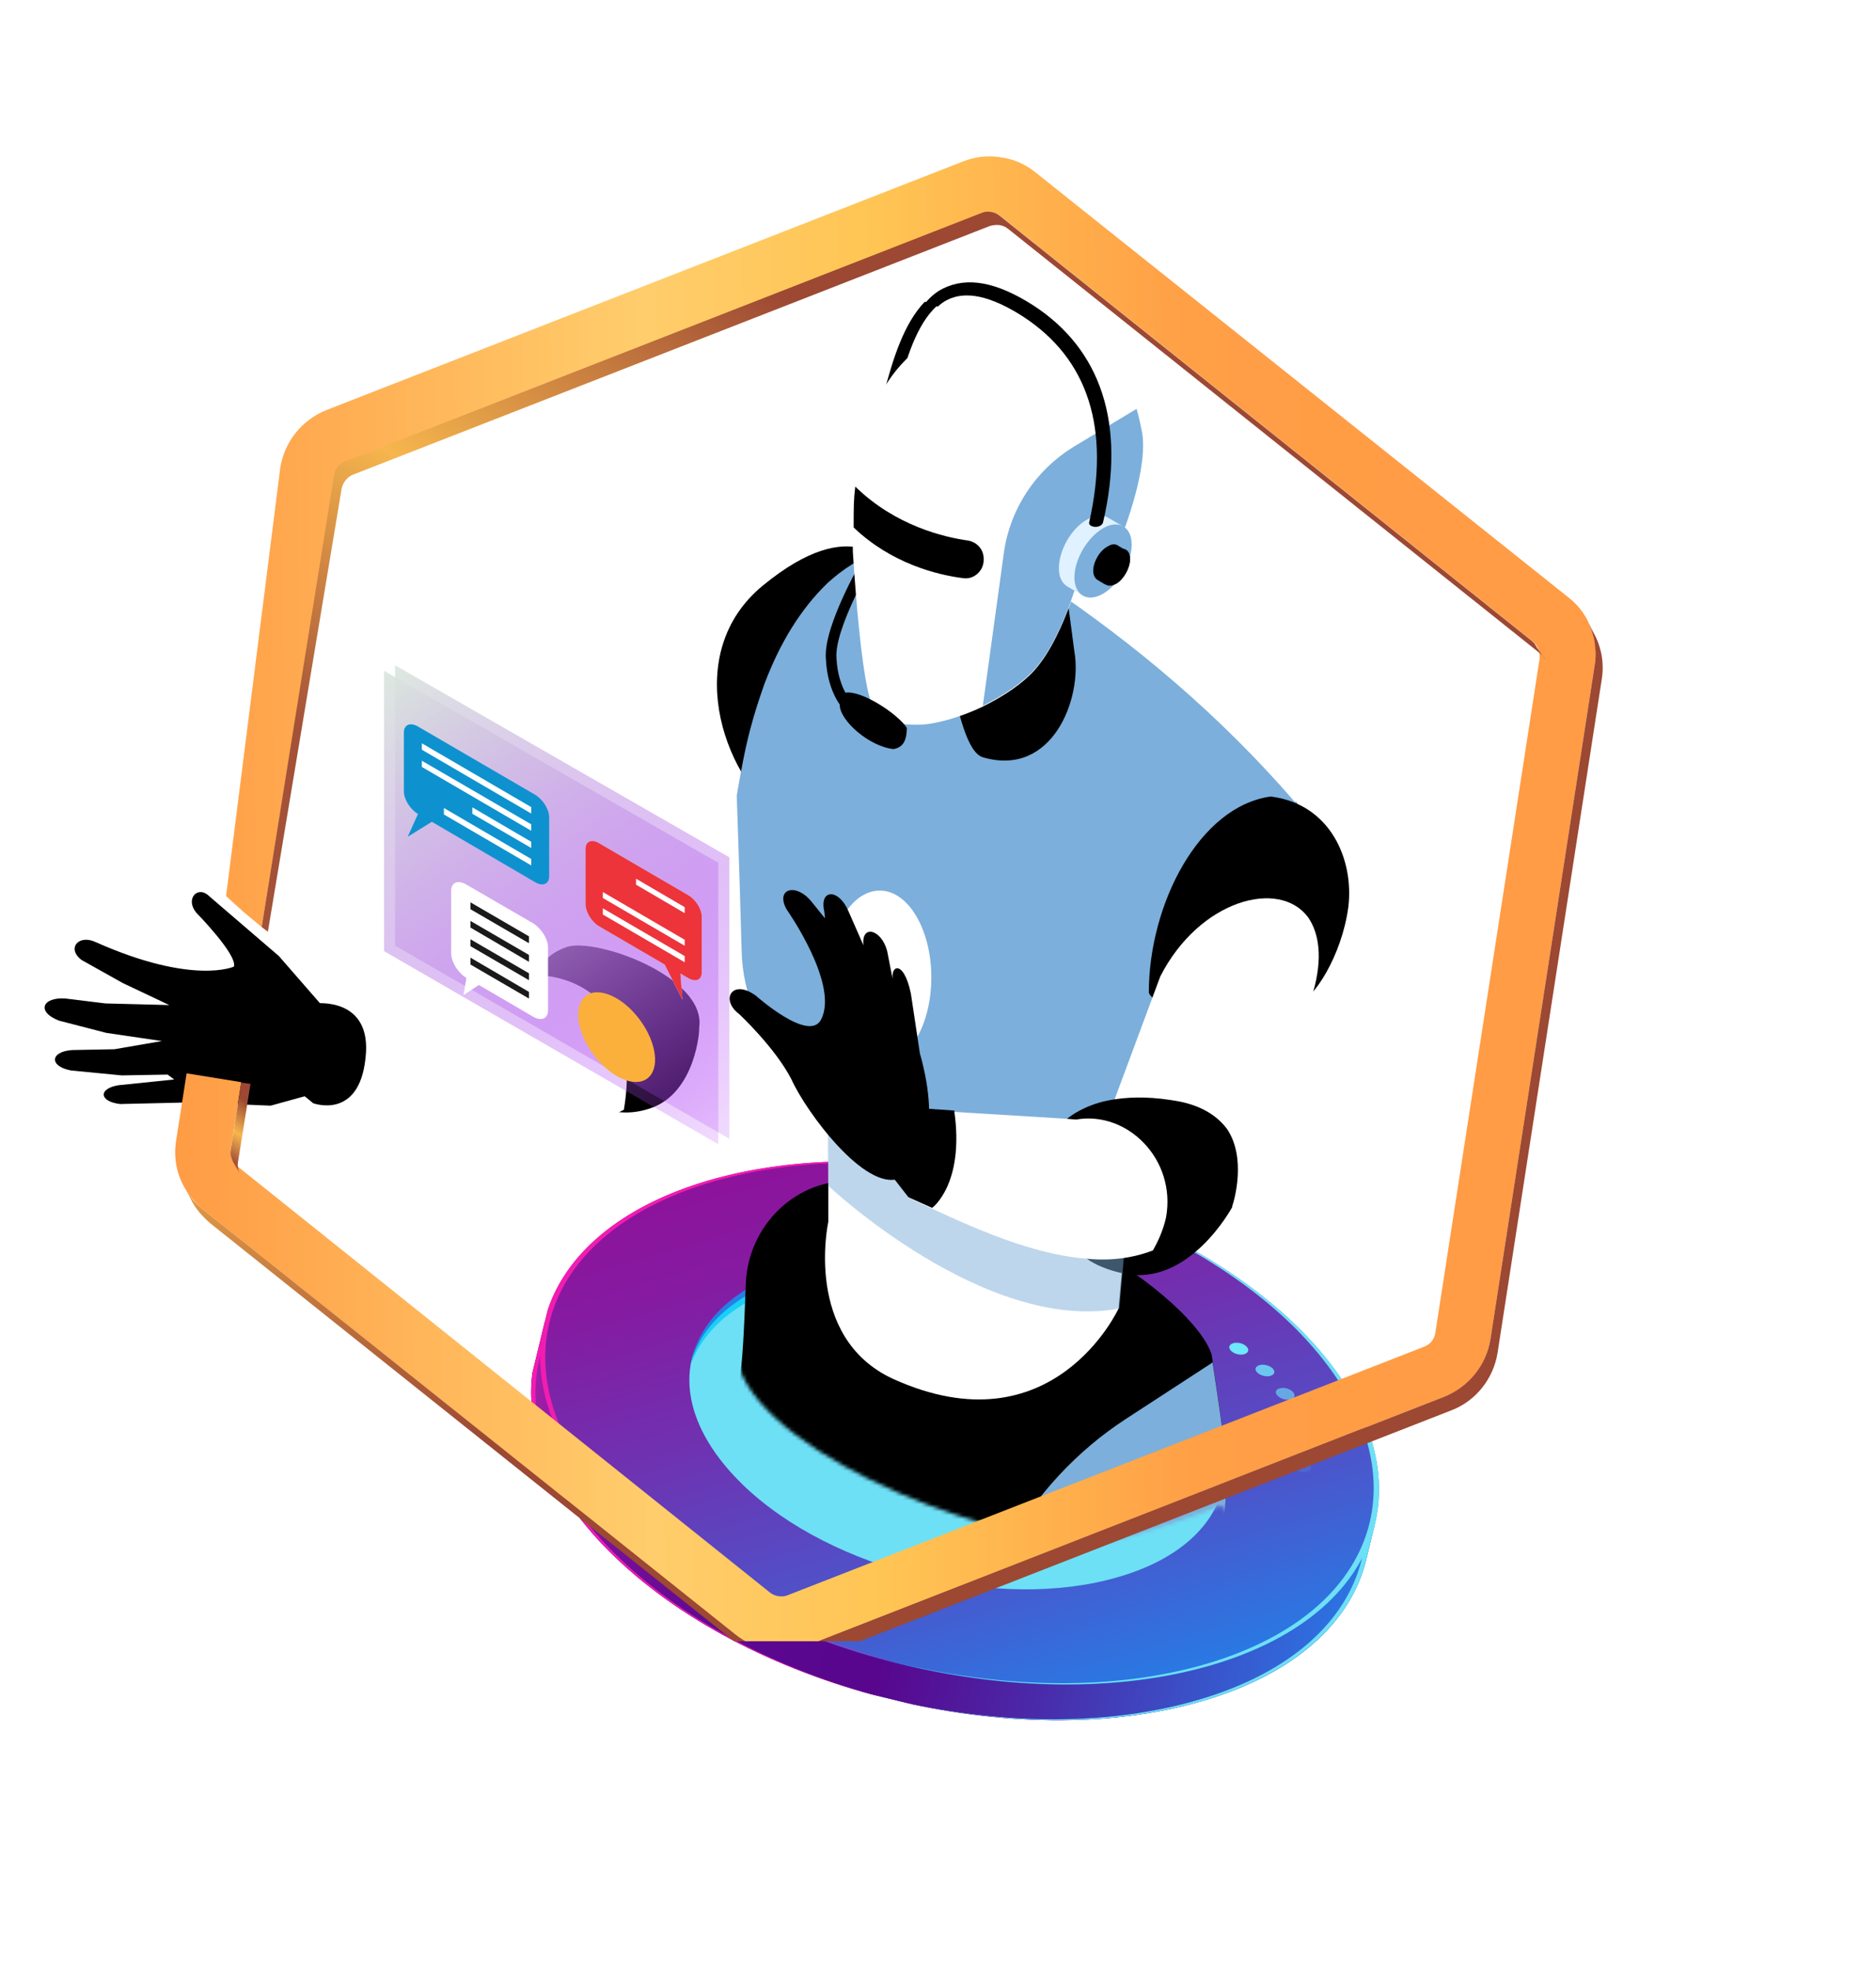 <svg width="506" height="531" viewBox="0 0 506 531" fill="none" xmlns="http://www.w3.org/2000/svg">
<g clip-path="url(#clip0_168_2)">
<path d="M368.48 420.534L370.811 410.989L350.969 406.143C347.947 402.034 344.476 397.927 340.215 393.852C302.71 357.833 231.784 340.512 181.793 355.163C176.238 356.841 171.16 358.86 166.583 361.113L146.741 356.268L144.384 365.919C140.317 382.57 147.228 401.902 165.993 419.858C203.498 455.877 274.424 473.198 324.415 458.547C349.476 451.182 364.414 437.185 368.48 420.534Z" fill="url(#paint0_linear_168_2)"/>
<path d="M368.48 420.534L370.811 410.989L350.969 406.143C347.947 402.034 344.476 397.927 340.215 393.852C302.71 357.833 231.784 340.512 181.793 355.163C176.238 356.841 171.16 358.86 166.583 361.113L146.741 356.268L144.384 365.919C140.317 382.57 147.228 401.902 165.993 419.858C203.498 455.877 274.424 473.198 324.415 458.547C349.476 451.182 364.414 437.185 368.48 420.534Z" fill="url(#paint1_linear_168_2)"/>
<path d="M182.954 355.446C177.399 357.124 172.321 359.143 167.744 361.397L166.583 361.113C171.16 358.86 176.133 356.815 181.793 355.163C206.959 347.823 237.327 348.496 266.22 355.665C237.723 348.705 207.778 348.135 182.954 355.446Z" fill="#6DE0F6"/>
<path d="M147.902 356.551L145.545 366.203C141.478 382.854 148.388 402.185 167.154 420.142C185.814 438.072 212.651 451.37 241.148 458.329C212.309 451.398 184.944 437.972 165.993 419.858C147.253 401.796 140.317 382.57 144.384 365.919L146.741 356.268L147.902 356.551Z" fill="#F21CB1"/>
<path d="M242.952 448.655C181.106 433.551 138.078 392.2 146.847 356.293C155.616 320.387 212.861 303.524 274.707 318.628C336.553 333.731 379.581 375.083 370.812 410.989C362.043 446.895 304.799 463.759 242.952 448.655Z" fill="url(#paint2_linear_168_2)"/>
<path d="M190.912 318.28C215.973 310.915 246.552 311.64 275.34 318.782C246.922 311.955 216.977 311.385 192.178 318.59C142.293 333.267 132.243 374.417 169.748 410.436C188.408 428.367 215.166 441.532 243.637 448.597C214.692 441.641 187.327 428.215 168.376 410.101C130.845 374.188 140.895 333.038 190.912 318.28Z" fill="#F21CB1"/>
<path d="M369.651 410.705L367.294 420.357C363.227 437.008 348.184 450.978 323.254 458.264C298.43 465.575 268.484 465.005 239.987 458.045C268.775 465.188 299.248 465.887 324.415 458.547C349.371 451.156 364.414 437.185 368.455 420.64L370.812 410.989L369.651 410.705Z" fill="#6DE0F6"/>
<path d="M349.229 356.944C330.278 338.83 302.913 325.404 273.968 318.447C302.439 325.513 329.171 338.784 347.856 356.609C385.336 392.733 375.286 433.884 325.4 448.561C300.576 455.872 270.762 455.222 242.239 448.368C271.132 455.537 301.606 456.236 326.772 448.896C376.764 434.245 386.813 393.094 349.229 356.944Z" fill="#6DE0F6"/>
<path d="M301.708 425.131C269.776 434.527 224.498 423.47 200.491 400.412C189.269 389.58 184.58 378.096 186.276 367.946C188.129 357.609 198.496 347.217 215.37 342.235C247.302 332.838 290.998 343.509 315.004 366.567C327.788 378.792 332.958 391.967 329.237 403.083C325.984 412.741 316.635 420.797 301.708 425.131Z" fill="#6DE0F6"/>
<path d="M245.837 371.815C255.103 369.133 267.768 372.226 274.756 378.877C278.461 382.479 280.006 386.228 278.887 389.439C277.976 392.251 275.166 394.599 270.928 395.924C261.662 398.606 248.469 395.384 241.481 388.732C238.226 385.577 236.814 382.198 237.408 379.309C237.922 376.288 240.888 373.303 245.837 371.815ZM242.903 388.405C249.229 394.558 261.367 397.522 269.817 394.978C273.792 393.814 276.208 391.706 277.172 389.132C278.214 386.24 276.723 382.729 273.387 379.442C267.061 373.289 255.346 370.428 246.896 372.972C242.421 374.352 239.639 377.044 239.176 379.853C238.66 382.424 239.912 385.54 242.903 388.405Z" fill="#18D0F7"/>
<path d="M245.837 371.815C255.103 369.133 267.768 372.226 274.756 378.877C278.461 382.479 280.006 386.228 278.887 389.439C277.976 392.251 275.166 394.599 270.928 395.924C261.662 398.606 248.469 395.384 241.481 388.732C238.226 385.577 236.814 382.198 237.408 379.309C237.922 376.288 240.888 373.303 245.837 371.815ZM242.903 388.405C249.229 394.558 261.367 397.522 269.817 394.978C273.792 393.814 276.208 391.706 277.172 389.132C278.214 386.24 276.723 382.729 273.387 379.442C267.061 373.289 255.346 370.428 246.896 372.972C242.421 374.352 239.639 377.044 239.176 379.853C238.66 382.424 239.912 385.54 242.903 388.405Z" fill="#18D0F7"/>
<path d="M314.996 370.723C290.989 347.666 245.711 336.608 213.779 346.004C198.852 350.338 189.609 358.42 186.224 368.158C188.046 356.578 199.629 347.157 216.609 342.2C248.567 332.698 291.605 343.77 315.611 366.828C328.369 379.159 332.958 391.967 329.237 403.083C330.827 392.908 326.244 381.449 314.996 370.723Z" fill="#18D0F7"/>
<path d="M315.54 368.496C291.533 345.438 246.255 334.381 214.323 343.777C198.896 348.326 189.444 356.807 186.509 366.991C188.755 355.964 198.441 346.529 214.815 341.762C246.747 332.366 292.025 343.423 316.032 366.481C328.445 378.391 332.718 391.122 329.522 401.917C331.612 391.526 327.133 379.643 315.54 368.496Z" fill="#267FE5"/>
<path d="M335.757 362.644C334.699 361.937 333.064 361.762 332.144 362.324C331.224 362.886 331.439 363.838 332.497 364.545C333.554 365.253 335.189 365.428 336.109 364.866C337.029 364.304 336.814 363.352 335.757 362.644Z" fill="#6EE8FC"/>
<path opacity="0.8" d="M343.19 368.843C342.264 368.055 340.681 367.668 339.576 368.072C338.471 368.477 338.369 369.351 339.189 370.113C340.115 370.901 341.698 371.288 342.804 370.884C343.909 370.479 344.011 369.605 343.19 368.843Z" fill="#6EE8FC"/>
<path opacity="0.6" d="M348.86 375.397C348.171 374.554 346.639 373.956 345.454 374.228C344.19 374.369 343.746 375.272 344.435 376.114C345.124 376.957 346.655 377.556 347.84 377.283C349.104 377.142 349.523 376.345 348.86 375.397Z" fill="#6EE8FC"/>
<path opacity="0.4" d="M352.632 382.387C352.286 381.516 350.781 380.811 349.436 380.82C348.092 380.829 347.357 381.548 347.704 382.42C348.05 383.291 349.555 383.996 350.9 383.987C352.244 383.978 352.979 383.258 352.632 382.387Z" fill="#6EE8FC"/>
<path opacity="0.2" d="M354.191 389.286C354.056 388.466 352.813 387.601 351.39 387.478C349.966 387.355 348.94 387.891 349.049 388.817C349.185 389.637 350.427 390.502 351.851 390.625C353.275 390.748 354.327 390.106 354.191 389.286Z" fill="#6EE8FC"/>
<path opacity="0.1" d="M353.221 396.466C354.035 395.878 353.715 394.901 352.526 394.274C351.337 393.646 349.808 393.497 348.993 394.085C348.179 394.673 348.499 395.65 349.688 396.278C350.851 397.011 352.512 397.08 353.221 396.466Z" fill="#6EE8FC"/>
</g>
<mask id="mask0_168_2" style="mask-type:luminance" maskUnits="userSpaceOnUse" x="0" y="0" width="506" height="531">
<path d="M0 288.567C3.088 295.402 193.197 364.192 199.372 368.601C207.312 393.295 272.373 418.65 300.602 415.343C307.88 413.579 326.185 407.406 328.17 406.303C340.3 399.248 332.802 544.103 331.92 529.772C331.92 529.551 425.43 510.81 425.43 510.59C425.21 507.503 484.536 407.626 484.316 404.539C484.095 401.453 505.488 222.644 505.488 222.644C335.007 -227.354 20.511 134.232 11.468 204.344L0 288.567Z" fill="white"/>
</mask>
<g mask="url(#mask0_168_2)">
<g filter="url(#filter0_d_168_2)">
<path d="M249.436 77.348L252.744 78.45C247.23 83.301 244.143 93.443 242.378 101.16H238.629C240.834 93.002 243.701 83.301 249.436 77.348Z" fill="black"/>
<path d="M197.608 171.493L237.306 201.698L229.808 212.722L188.566 273.134L186.14 276.661L152.617 251.086L197.608 171.493Z" fill="white"/>
<path d="M239.512 148.783C239.512 148.783 230.469 133.57 205.768 153.854C183.714 171.934 194.741 204.785 210.62 216.47C224.294 224.408 232.675 212.943 232.454 208.092L239.512 148.783Z" fill="black"/>
<path d="M193.858 498.464C201.798 556.67 233.997 609.585 231.571 645.082C236.203 653.681 247.671 659.634 256.493 658.752C256.713 658.752 256.713 658.752 256.934 658.752C258.919 658.532 260.463 657.87 262.007 656.988C264.874 655.225 267.3 652.138 268.182 647.508C274.578 562.403 255.611 543.441 243.922 506.621L259.36 425.485L265.094 395.059L215.251 337.734C203.342 383.373 192.094 440.919 193.858 498.464Z" fill="white"/>
<path d="M256.493 445.107C257.596 479.282 263.109 519.629 268.843 558.434C280.091 621.491 303.69 672.863 307.659 708.139C314.055 716.297 327.288 718.722 335.448 713.872C337.433 712.769 339.197 711.226 340.52 709.242C342.064 706.816 342.946 703.95 342.946 700.423C342.726 655.445 342.946 586.214 312.952 558.434L322.436 452.163L321.995 436.068L321.554 422.619C316.261 411.815 305.454 401.452 293.324 400.791L289.575 400.571C271.711 399.468 263.109 406.964 258.257 423.941C256.272 430.997 256.272 437.611 256.493 445.107Z" fill="white"/>
<path d="M245.686 512.574C229.586 522.055 213.707 525.362 198.269 522.275C188.344 516.322 186.139 491.408 193.638 484.573C204.003 494.715 224.514 498.684 245.245 498.243C248.333 503.094 248.553 507.944 245.686 512.574Z" fill="black"/>
<path d="M301.705 551.82L307.66 576.293C325.303 613.995 332.14 662.5 335.448 713.872L340.521 709.242C342.065 706.817 342.947 703.95 342.947 700.423C342.726 655.445 342.947 586.214 312.953 558.434L322.436 452.163L321.995 436.068H307.66L301.705 551.82Z" fill="#7CAFDB"/>
<path d="M256.493 658.752H256.934L262.007 656.988C264.874 655.224 267.3 652.138 268.182 647.508C274.578 562.403 255.611 543.441 243.922 506.621L259.36 425.485L241.055 417.548L229.146 503.976C249.656 547.63 258.698 599.223 256.493 658.752Z" fill="#7CAFDB"/>
<path d="M324.42 413.358L321.994 438.934C313.834 457.895 271.71 464.51 256.272 453.927L251.199 431.438L324.42 413.358Z" fill="black"/>
<path d="M257.375 435.186L252.523 442.241C229.587 437.391 213.928 428.351 200.695 406.744L205.547 379.846L257.375 435.186Z" fill="black"/>
<path d="M199.372 368.601C200.916 374.554 202.46 379.625 204.224 384.255C204.445 384.696 204.665 385.137 204.886 385.578C210.84 400.791 209.958 413.359 225.396 429.454C227.602 431.658 243.481 441.8 246.569 443.123C249.215 444.226 251.641 444.667 253.847 444.887C269.505 445.549 282.738 428.131 300.161 426.587C303.028 426.367 305.675 426.146 308.321 425.705C312.291 425.265 316.261 424.603 320.01 424.162C323.98 423.501 327.288 420.414 328.391 416.445C332.802 395.941 329.934 382.712 327.067 363.089C327.067 362.428 326.847 361.766 326.847 361.326C322.436 346.333 273.696 311.277 227.602 314.363C212.825 315.245 201.357 327.813 201.136 342.805C200.695 354.711 200.254 363.971 199.372 368.601Z" fill="black"/>
<path d="M307.659 283.055L301.704 348.758C301.704 348.758 284.061 387.342 240.834 367.719C216.574 356.475 223.411 325.387 223.411 325.387V269.606L307.659 283.055Z" fill="white"/>
<path d="M350.224 213.163C350.224 213.163 342.505 283.055 340.961 297.607C318.907 312.599 300.16 318.773 283.399 318.993C256.052 319.434 234.438 303.78 213.928 283.937C205.326 275.559 200.254 264.314 200.033 252.188C199.372 228.376 198.71 210.517 198.71 210.517C199.813 204.124 200.915 197.95 202.459 192.218C203.562 188.029 204.885 184.06 206.208 180.312C210.399 169.288 215.912 160.248 223.19 153.193C240.393 137.539 260.242 140.626 281.635 153.193C306.336 169.729 329.272 189.131 349.121 212.061C349.783 212.502 350.004 212.722 350.224 213.163Z" fill="#7CAFDB"/>
<path d="M228.263 188.029L230.248 185.824C230.248 185.824 226.057 182.076 225.616 173.477C224.955 165.319 235.982 146.799 235.982 146.579L233.556 145.035C233.115 145.917 222.088 164.437 222.749 173.477C223.19 183.619 228.042 187.808 228.263 188.029Z" fill="black"/>
<path d="M265.093 200.155C283.839 205.667 291.999 184.28 289.794 171.713C288.03 158.705 284.722 132.468 284.722 132.468L250.537 136.877C254.066 158.043 256.933 197.73 265.093 200.155Z" fill="black"/>
<path d="M230.027 144.594C230.027 144.594 232.233 182.737 235.761 186.926C239.29 191.115 243.481 191.556 248.994 191.336C252.302 191.115 258.698 189.572 265.094 186.485C269.505 184.281 273.916 181.635 277.665 178.107C286.707 169.508 291.559 149.445 291.559 149.445L300.381 146.138C300.381 146.138 309.864 124.972 308.1 113.066C307.659 110.861 307.218 108.656 306.556 106.451C302.586 94.546 292.883 85.506 278.547 83.522C243.481 78.671 234.659 105.569 232.012 117.475C231.351 121.223 230.689 124.09 230.468 127.617C230.248 130.925 230.027 134.893 230.027 140.405C230.027 141.508 230.027 142.83 230.027 144.594Z" fill="white"/>
<path d="M265.094 186.265C269.505 184.06 273.916 181.414 277.665 177.887C286.707 169.288 291.559 149.224 291.559 149.224L300.381 145.917C300.381 145.917 309.864 124.751 308.1 112.845C307.659 110.64 307.218 108.436 306.556 106.231L289.354 116.593C279.429 122.767 272.592 132.909 270.828 144.594L265.094 186.265Z" fill="#7CAFDB"/>
<path d="M230.248 138.2C240.393 147.901 252.744 150.988 259.801 151.87C262.668 152.311 265.315 149.886 265.315 147.02V146.579C265.315 144.153 263.55 142.169 261.124 141.728C254.728 140.846 241.496 137.759 230.689 127.176C230.248 130.704 230.248 132.688 230.248 138.2Z" fill="black"/>
<path d="M293.324 135.996C295.529 134.673 297.514 134.673 298.837 135.555L303.028 137.98C304.351 138.862 305.233 140.405 305.233 142.83C305.233 147.681 301.704 153.634 297.514 156.059C295.088 157.382 292.882 157.382 291.559 156.059C291.78 156.28 292 156.28 292 156.5L287.81 154.075C286.487 153.193 285.604 151.65 285.604 149.224C285.604 144.374 288.913 138.421 293.324 135.996Z" fill="#E0F1FF"/>
<path d="M297.514 138.421C293.324 140.846 289.795 146.799 289.795 151.65C289.795 156.5 293.324 158.484 297.514 156.059C301.704 153.634 305.233 147.681 305.233 142.83C305.233 137.98 301.704 135.996 297.514 138.421Z" fill="#7CAFDB"/>
<path d="M298.837 143.271C299.94 142.61 300.822 142.61 301.484 143.051L303.689 144.374C304.351 144.815 304.792 145.697 304.792 146.799C304.792 149.224 303.027 152.311 301.042 153.414C299.719 154.075 298.837 154.075 297.955 153.414L298.175 153.634L295.97 152.311C295.308 151.87 294.867 150.988 294.867 149.886C294.867 147.461 296.632 144.374 298.837 143.271Z" fill="black"/>
<path d="M300.822 144.374C298.617 145.697 297.073 148.563 297.073 150.988C297.073 153.413 298.838 154.516 301.043 153.193C303.248 151.87 304.792 149.004 304.792 146.579C304.792 144.153 303.028 143.271 300.822 144.374Z" fill="black"/>
<path d="M283.399 318.773C300.161 318.552 318.907 312.379 340.962 297.386C342.505 282.835 350.224 212.943 350.224 212.943C350.004 212.722 349.783 212.281 349.563 212.061L314.937 235.432C299.72 245.794 289.575 262.33 287.59 280.85L283.399 318.773Z" fill="#7CAFDB"/>
<path d="M253.846 445.108C269.504 445.769 282.737 428.351 300.16 426.808C303.027 426.587 305.674 426.367 308.32 425.926C312.29 425.485 316.26 424.824 320.009 424.383C323.979 423.721 327.287 420.634 328.39 416.666C332.801 396.161 329.934 382.932 327.067 363.31L303.689 378.523C290.456 387.122 279.429 399.027 271.71 412.918L253.846 445.108Z" fill="#7CAFDB"/>
<path d="M223.411 259.464C223.411 272.252 229.586 282.835 237.305 282.835C245.024 282.835 251.2 272.472 251.2 259.464C251.2 246.676 245.024 236.093 237.305 236.093C229.586 236.093 223.411 246.456 223.411 259.464Z" fill="white"/>
<path d="M363.678 240.503C361.914 253.732 354.195 265.637 349.784 266.74C344.27 267.842 312.732 270.488 309.865 263.653C309.865 239.621 323.539 213.384 342.726 210.738C358.826 212.722 365.222 227.715 363.678 240.503Z" fill="black"/>
<path d="M188.565 273.134C188.786 273.354 187.683 290.552 175.553 294.741C172.465 295.843 169.598 296.064 167.172 295.843C162.541 295.182 158.571 292.315 155.704 288.567C147.103 277.764 144.677 259.023 144.677 259.023C144.677 259.023 145.779 253.732 152.837 251.306C160.777 248.66 190.771 259.464 188.565 273.134Z" fill="black"/>
<path d="M168.275 295.182C167.834 295.402 167.393 295.623 166.952 295.843C142.692 306.426 118.432 304.662 87.556 294.52C86.673 294.079 85.571 293.859 84.689 293.638L85.13 266.74L144.677 259.023C149.308 258.582 173.788 261.889 168.275 295.182Z" fill="white"/>
<path d="M354.194 263.433L332.36 321.198C332.36 321.419 332.36 321.419 332.36 321.419L324.862 315.466L299.72 294.961L300.822 291.874L312.952 259.243C323.539 238.518 345.152 232.786 352.871 243.369C355.738 247.558 356.841 254.172 354.194 263.433Z" fill="white"/>
<path d="M332.36 321.198C332.36 321.419 332.36 321.419 332.36 321.419C332.36 321.419 320.672 343.246 302.807 339.278C298.838 338.396 295.529 337.073 293.103 335.309C288.913 332.443 286.487 328.474 284.943 324.285C281.194 312.82 285.826 299.371 285.826 299.371C285.826 299.371 286.487 298.709 287.81 297.607C290.016 295.843 294.427 293.197 301.043 292.316C305.675 291.654 311.188 291.654 318.246 292.977C324.641 294.3 328.611 297.166 331.037 300.473C336.11 308.19 333.022 319.214 332.36 321.198Z" fill="black"/>
<path d="M94.834 271.149L88.658 269.165L75.205 253.731L56.459 237.636C53.371 234.55 49.843 238.298 52.93 242.046C52.93 242.046 64.178 253.511 63.075 256.598C63.075 256.598 52.048 261.669 25.803 249.983C21.172 247.779 17.864 251.747 22.054 254.834L33.081 261.007L45.652 266.96L28.45 266.519L17.643 265.196C11.468 264.755 9.703 268.724 15.879 271.149L28.67 274.456L43.667 276.661L30.876 278.866L19.407 279.087C13.453 279.528 13.232 283.496 19.187 284.599L32.861 285.921L45.211 285.701L46.975 287.024L31.978 288.567C26.465 289.449 26.685 292.977 32.419 293.638L51.386 293.197L73 294.079L85.791 290.551C85.791 290.551 87.776 290.992 88.438 290.992C95.936 291.213 99.024 273.134 94.834 271.149Z" fill="black"/>
<path d="M82.043 291.433L84.469 293.418C84.469 293.418 96.82 298.048 98.584 281.291C100.569 264.535 84.91 266.519 84.91 266.519L82.043 291.433Z" fill="black"/>
<path d="M254.288 73.82C260.904 70.513 268.844 72.056 278.548 78.23C297.073 90.136 303.69 110.42 297.514 136.877C296.853 138.641 293.545 138.2 293.765 136.877C299.499 111.522 293.545 92.782 275.901 81.317C267.3 75.805 260.463 74.261 255.39 76.907C254.508 77.348 253.626 78.01 252.964 78.671L249.656 77.569C250.98 76.025 252.523 74.702 254.288 73.82Z" fill="black"/>
<path d="M226.499 186.044C226.499 184.942 226.499 183.619 228.043 182.737C232.454 182.076 242.158 188.47 244.584 192.218C244.584 196.407 243.04 197.509 241.055 197.95C234.439 197.289 226.499 190.233 226.499 186.044Z" fill="black"/>
<path opacity="0.5" d="M223.19 287.024L223.411 315.686C223.411 315.686 265.756 355.593 301.925 348.758L303.91 326.049L223.19 287.024Z" fill="#7CAFDB"/>
<path d="M314.496 324.285C313.834 327.151 312.732 330.017 310.967 333.104C305.233 335.309 299.058 335.97 292.883 335.309C276.342 333.986 258.698 325.167 245.686 319.214C245.466 318.993 245.245 318.993 245.024 318.993L247.892 295.182L287.59 297.607L290.236 297.827C304.13 295.402 317.363 308.631 314.496 324.285Z" fill="white"/>
<path d="M242.599 313.702C247.672 311.718 254.288 301.796 248.113 279.969L245.687 263.874C243.702 254.173 239.512 256.157 241.055 261.448L239.291 252.409C237.747 246.456 232.234 245.133 232.895 250.865L228.925 241.826C226.279 235.432 220.986 235.652 222.309 241.605L222.53 243.59L218.78 238.959C214.59 233.888 209.076 235.652 212.164 241.164C212.164 241.164 226.499 261.448 221.427 270.929C218.119 277.102 204.004 264.535 204.004 264.535C197.608 259.684 194.079 265.417 199.372 269.386C199.372 269.386 209.076 278.425 213.487 287.024C217.457 295.843 233.336 317.23 242.599 313.702Z" fill="black"/>
<path d="M237.306 308.851L245.025 318.773L251.421 321.639C251.421 321.639 260.242 315.245 257.375 295.402L247.892 294.741L237.306 308.851Z" fill="black"/>
</g>
</g>
<g clip-path="url(#clip1_168_2)">
<path d="M430.313 175.166C430.312 175.047 430.311 174.81 430.31 174.691C430.309 174.572 430.309 174.572 430.308 174.454C430.306 174.217 430.304 173.861 430.183 173.624C430.06 173.032 429.936 172.321 429.813 171.729C429.811 171.492 429.691 171.255 429.69 171.137C429.567 170.544 429.326 170.071 429.084 169.48C429.083 169.361 428.963 169.125 428.962 169.006C428.721 168.534 428.599 168.06 428.358 167.587C427.153 165.105 425.355 162.864 423.087 161.101L279.316 46.489C276.569 44.255 273.354 42.855 269.908 42.406C266.58 41.838 263.021 42.22 259.707 43.549L88.071 110.538C81.443 113.197 76.738 119.045 75.602 126.053L60.977 241.579L65.572 245.755L70.584 249.932L90.339 128.317C90.563 126.536 91.74 125.103 93.397 124.498L265.033 57.509C265.862 57.147 266.693 57.141 267.524 57.253C268.356 57.366 269.19 57.716 269.906 58.304L413.44 172.917C413.559 173.035 413.679 173.153 413.799 173.27C413.918 173.388 414.038 173.506 414.157 173.624C414.277 173.741 414.277 173.741 414.278 173.86C414.397 173.978 414.398 174.096 414.518 174.214C414.519 174.333 414.638 174.451 414.638 174.451L414.759 174.687C415 175.278 415.242 175.87 415.247 176.582C415.25 176.937 415.253 177.293 415.255 177.649L387.153 359.251C386.928 361.033 385.752 362.465 384.094 363.07L212.458 430.059C211.63 430.421 210.799 430.427 209.967 430.315C209.135 430.202 208.302 429.853 207.585 429.265L64.17 314.532L64.05 314.414C63.453 313.944 63.093 313.472 62.732 312.763C62.731 312.644 62.612 312.645 62.612 312.526C62.611 312.408 62.491 312.29 62.49 312.171C62.37 311.935 62.368 311.698 62.248 311.58C62.125 310.988 62.121 310.394 62.235 309.8L65.07 291.747L50.333 289.364L47.499 307.536C46.818 311.812 47.562 316.196 49.608 319.859C49.608 319.977 49.727 319.977 49.728 320.095C49.729 320.214 49.848 320.332 49.968 320.449C50.088 320.567 50.208 320.804 50.209 320.922C50.449 321.276 50.689 321.63 50.929 321.985C51.048 322.102 51.168 322.22 51.289 322.456C51.887 323.164 52.486 323.871 53.085 324.579C53.204 324.696 53.444 324.932 53.563 325.05C53.922 325.403 54.281 325.756 54.758 326.109L198.292 440.722C201.038 442.956 204.253 444.237 207.7 444.805C211.027 445.255 214.586 444.992 217.9 443.662L389.536 376.555C396.165 374.015 400.869 368.048 402.005 361.04L430.107 179.438C430.334 178.013 430.324 176.589 430.313 175.166Z" fill="url(#paint3_linear_168_2)"/>
<path d="M64.162 313.464C64.165 313.82 64.049 314.177 64.17 314.532C64.175 315.243 64.418 315.953 64.778 316.544L62.734 313L62.733 312.881C62.732 312.763 62.614 312.764 62.613 312.645C62.612 312.526 62.492 312.408 62.491 312.29C62.371 312.053 62.369 311.816 62.25 311.698C62.127 311.106 62.122 310.513 62.236 309.919L65.071 291.865L67.567 292.203L64.162 313.464Z" fill="url(#paint4_linear_168_2)"/>
<path d="M416.8 177.875C416.558 177.284 416.08 176.813 415.602 176.342L415.482 176.224L271.95 61.729C271.233 61.141 270.399 60.791 269.568 60.679C268.736 60.566 267.787 60.692 266.958 60.935L95.322 127.924C93.664 128.53 92.489 130.08 92.145 131.744L72.254 251.185L70.584 249.932L90.1 128.2C90.325 126.419 91.501 124.986 93.159 124.381L264.795 57.392C265.623 57.03 266.454 57.024 267.286 57.137C268.118 57.249 268.951 57.599 269.668 58.187L413.202 172.8C413.321 172.918 413.441 173.036 413.56 173.154C413.68 173.271 413.799 173.389 413.919 173.507C414.039 173.625 414.039 173.625 414.039 173.743C414.159 173.861 414.16 173.98 414.28 174.097C414.28 174.216 414.4 174.334 414.4 174.334L414.52 174.57L416.8 177.875Z" fill="url(#paint5_linear_168_2)"/>
<path d="M429.925 170.779L427.999 167.115C430.044 170.778 430.788 175.162 430.108 179.438L402.005 361.04C400.869 368.048 396.164 373.896 389.536 376.555L217.9 443.544C214.586 444.873 211.026 445.137 207.699 444.687C204.252 444.119 201.038 442.837 198.291 440.604L54.758 326.109C52.609 324.464 50.932 322.341 49.727 319.977L51.654 323.64C52.858 326.004 54.654 328.008 56.685 329.772L200.217 444.267C202.964 446.501 206.18 447.901 209.626 448.35C212.954 448.919 216.512 448.537 219.826 447.207L391.462 380.218C398.091 377.678 402.796 371.712 403.931 364.704L432.034 183.102C432.715 178.826 431.971 174.56 429.925 170.779Z" fill="url(#paint6_linear_168_2)"/>
<path d="M193.741 232.611L103.579 180.835V256.417L193.741 308.49V232.611Z" fill="url(#paint7_linear_168_2)"/>
<path d="M196.717 231.124L106.555 179.347V254.929L196.717 307.002V231.124Z" fill="url(#paint8_linear_168_2)"/>
<g clip-path="url(#clip2_168_2)" filter="url(#filter1_d_168_2)">
<path d="M112.738 215.446L109.978 221.572L116.479 217.55L144.323 233.824C146.408 235.062 148.125 234.319 148.125 232.215V216.312C148.125 214.208 146.408 211.485 144.323 210.248L112.738 191.869C110.652 190.631 108.935 191.374 108.935 193.478V209.381C108.935 211.485 110.652 214.208 112.738 215.446Z" fill="#0E92CF"/>
<path d="M113.781 198.119L143.28 215.322V213.589L113.781 196.386V198.119Z" fill="white"/>
<path d="M113.781 202.76L143.28 219.963V218.23L113.781 201.089V202.76Z" fill="white"/>
<path d="M127.396 215.384L143.28 224.604V222.933L127.396 213.651V215.384Z" fill="white"/>
<path d="M119.73 215.569L143.28 229.307V227.574L119.73 213.837V215.569Z" fill="white"/>
<path d="M161.556 245.705L179.281 256.04L184.064 265.507L183.512 258.453L185.659 259.691C187.621 260.866 189.277 260.186 189.277 258.144V243.106C189.277 241.126 187.683 238.527 185.659 237.351L161.556 223.304C159.594 222.129 157.938 222.809 157.938 224.852V239.889C157.999 241.931 159.594 244.53 161.556 245.705Z" fill="#D4EEFF"/>
<path d="M171.553 234.505L184.678 242.178V240.569L171.553 232.896V234.505Z" fill="#D4EEFF"/>
<path d="M162.599 238.094L184.678 250.965V249.356L162.599 236.485V238.094Z" fill="#D4EEFF"/>
<path d="M162.599 242.55L184.678 255.421V253.75L162.599 240.879V242.55Z" fill="#D4EEFF"/>
<path d="M161.556 245.705L179.281 256.04L184.064 265.507L183.512 258.453L185.659 259.691C187.621 260.866 189.277 260.186 189.277 258.144V243.106C189.277 241.126 187.683 238.527 185.659 237.351L161.556 223.304C159.594 222.129 157.938 222.809 157.938 224.852V239.889C157.999 241.931 159.594 244.53 161.556 245.705Z" fill="#ED343B"/>
<path d="M171.553 234.505L184.678 242.178V240.569L171.553 232.896V234.505Z" fill="white"/>
<path d="M162.599 238.094L184.678 250.965V249.356L162.599 236.485V238.094Z" fill="white"/>
<path d="M162.599 242.55L184.678 255.421V253.75L162.599 240.879V242.55Z" fill="white"/>
<path d="M125.801 259.629L125.004 264.27L129.174 261.547L143.771 270.087C146.04 271.386 147.818 270.644 147.818 268.354V251.399C147.818 249.109 145.978 246.262 143.771 244.901L125.74 234.443C123.47 233.144 121.692 233.886 121.692 236.176V253.131C121.753 255.421 123.532 258.267 125.801 259.629Z" fill="white"/>
<path d="M126.905 241.126L142.667 250.285V248.428L126.905 239.27V241.126Z" fill="#1A1A1A"/>
<path d="M126.905 246.077L142.667 255.297V253.441L126.905 244.282V246.077Z" fill="#1A1A1A"/>
<path d="M126.905 251.089L142.667 260.248V258.391L126.905 249.233V251.089Z" fill="#1A1A1A"/>
<path d="M126.905 256.04L142.667 265.198V263.403L126.905 254.183V256.04Z" fill="#1A1A1A"/>
<path d="M160.094 280.332C155.513 274.186 154.587 267.089 158.025 264.48C161.462 261.871 167.963 264.738 172.544 270.884C177.125 277.029 178.052 284.126 174.614 286.735C171.176 289.344 164.675 286.477 160.094 280.332Z" fill="#FBB03B"/>
</g>
</g>
<defs>
<filter id="filter0_d_168_2" x="-9.964" y="54.12" width="395.865" height="750.959" filterUnits="userSpaceOnUse" color-interpolation-filters="sRGB">
<feFlood flood-opacity="0" result="BackgroundImageFix"/>
<feColorMatrix in="SourceAlpha" type="matrix" values="0 0 0 0 0 0 0 0 0 0 0 0 0 0 0 0 0 0 127 0" result="hardAlpha"/>
<feOffset dy="4"/>
<feGaussianBlur stdDeviation="11"/>
<feComposite in2="hardAlpha" operator="out"/>
<feColorMatrix type="matrix" values="0 0 0 0 0 0 0 0 0 0.76 0 0 0 0 1 0 0 0 0.64 0"/>
<feBlend mode="normal" in2="BackgroundImageFix" result="effect1_dropShadow_168_2"/>
<feBlend mode="normal" in="SourceGraphic" in2="effect1_dropShadow_168_2" result="shape"/>
</filter>
<filter id="filter1_d_168_2" x="104.935" y="191.25" width="88.343" height="104.411" filterUnits="userSpaceOnUse" color-interpolation-filters="sRGB">
<feFlood flood-opacity="0" result="BackgroundImageFix"/>
<feColorMatrix in="SourceAlpha" type="matrix" values="0 0 0 0 0 0 0 0 0 0 0 0 0 0 0 0 0 0 127 0" result="hardAlpha"/>
<feOffset dy="4"/>
<feGaussianBlur stdDeviation="2"/>
<feComposite in2="hardAlpha" operator="out"/>
<feColorMatrix type="matrix" values="0 0 0 0 0 0 0 0 0 0 0 0 0 0 0 0 0 0 0.25 0"/>
<feBlend mode="normal" in2="BackgroundImageFix" result="effect1_dropShadow_168_2"/>
<feBlend mode="normal" in="SourceGraphic" in2="effect1_dropShadow_168_2" result="shape"/>
</filter>
<linearGradient id="paint0_linear_168_2" x1="141.164" y1="379.492" x2="365.14" y2="434.19" gradientUnits="userSpaceOnUse">
<stop stop-color="#A31FA9"/>
<stop offset="0.067" stop-color="#8B17A0"/>
<stop offset="0.149" stop-color="#740F98"/>
<stop offset="0.239" stop-color="#640A92"/>
<stop offset="0.341" stop-color="#5B078F"/>
<stop offset="0.478" stop-color="#58068E"/>
<stop offset="0.626" stop-color="#4D22A3"/>
<stop offset="0.944" stop-color="#3168DA"/>
<stop offset="1" stop-color="#2C75E4"/>
</linearGradient>
<linearGradient id="paint1_linear_168_2" x1="141.164" y1="379.492" x2="365.14" y2="434.19" gradientUnits="userSpaceOnUse">
<stop stop-color="#A31FA9"/>
<stop offset="0.067" stop-color="#8B17A0"/>
<stop offset="0.149" stop-color="#740F98"/>
<stop offset="0.239" stop-color="#640A92"/>
<stop offset="0.341" stop-color="#5B078F"/>
<stop offset="0.478" stop-color="#58068E"/>
<stop offset="0.626" stop-color="#4D22A3"/>
<stop offset="0.944" stop-color="#3168DA"/>
<stop offset="1" stop-color="#2C75E4"/>
</linearGradient>
<linearGradient id="paint2_linear_168_2" x1="190.863" y1="318.315" x2="237.055" y2="475.29" gradientUnits="userSpaceOnUse">
<stop stop-color="#8D139B"/>
<stop offset="0.165" stop-color="#851BA1"/>
<stop offset="0.428" stop-color="#6E33B2"/>
<stop offset="0.755" stop-color="#4958CD"/>
<stop offset="1" stop-color="#2979E4"/>
</linearGradient>
<linearGradient id="paint3_linear_168_2" x1="46.801" y1="244.985" x2="430.799" y2="242.157" gradientUnits="userSpaceOnUse">
<stop stop-color="#FF9C45"/>
<stop offset="0.332" stop-color="#FFCD6C"/>
<stop offset="0.494" stop-color="#FFC554"/>
<stop offset="0.718" stop-color="#FF9F46"/>
<stop offset="0.869" stop-color="#FF9C45"/>
</linearGradient>
<linearGradient id="paint4_linear_168_2" x1="60.27" y1="311.416" x2="68.613" y2="298.329" gradientUnits="userSpaceOnUse">
<stop stop-color="#A35137"/>
<stop offset="0.449" stop-color="#F6B64D"/>
<stop offset="1" stop-color="#9C4833"/>
</linearGradient>
<linearGradient id="paint5_linear_168_2" x1="183.981" y1="261.653" x2="274.606" y2="119.499" gradientUnits="userSpaceOnUse">
<stop stop-color="#A35137"/>
<stop offset="0.449" stop-color="#F6B64D"/>
<stop offset="1" stop-color="#9C4833"/>
</linearGradient>
<linearGradient id="paint6_linear_168_2" x1="71.459" y1="87.595" x2="308.009" y2="310.617" gradientUnits="userSpaceOnUse">
<stop stop-color="#A35137"/>
<stop offset="0.154" stop-color="#AB5B39"/>
<stop offset="0.285" stop-color="#FFC14F"/>
<stop offset="0.769" stop-color="#9C4833"/>
</linearGradient>
<linearGradient id="paint7_linear_168_2" x1="99.413" y1="158.816" x2="222.605" y2="333.486" gradientUnits="userSpaceOnUse">
<stop stop-color="#E0FFD9"/>
<stop offset="1" stop-color="#9E00FF" stop-opacity="0"/>
</linearGradient>
<linearGradient id="paint8_linear_168_2" x1="102.389" y1="157.328" x2="225.58" y2="331.998" gradientUnits="userSpaceOnUse">
<stop stop-color="#E0FFD9"/>
<stop offset="1" stop-color="#9E00FF" stop-opacity="0"/>
</linearGradient>
<clipPath id="clip0_168_2">
<rect width="230.547" height="143.674" fill="white" transform="matrix(-0.971 -0.237 -0.237 0.971 386.689 345.975)"/>
</clipPath>
<clipPath id="clip1_168_2">
<rect width="385.916" height="405.963" fill="white" transform="translate(46.777 36.508)"/>
</clipPath>
<clipPath id="clip2_168_2">
<rect width="80.342" height="96.411" fill="white" transform="matrix(-1 0 0 1 189.277 191.25)"/>
</clipPath>
</defs>
</svg>
